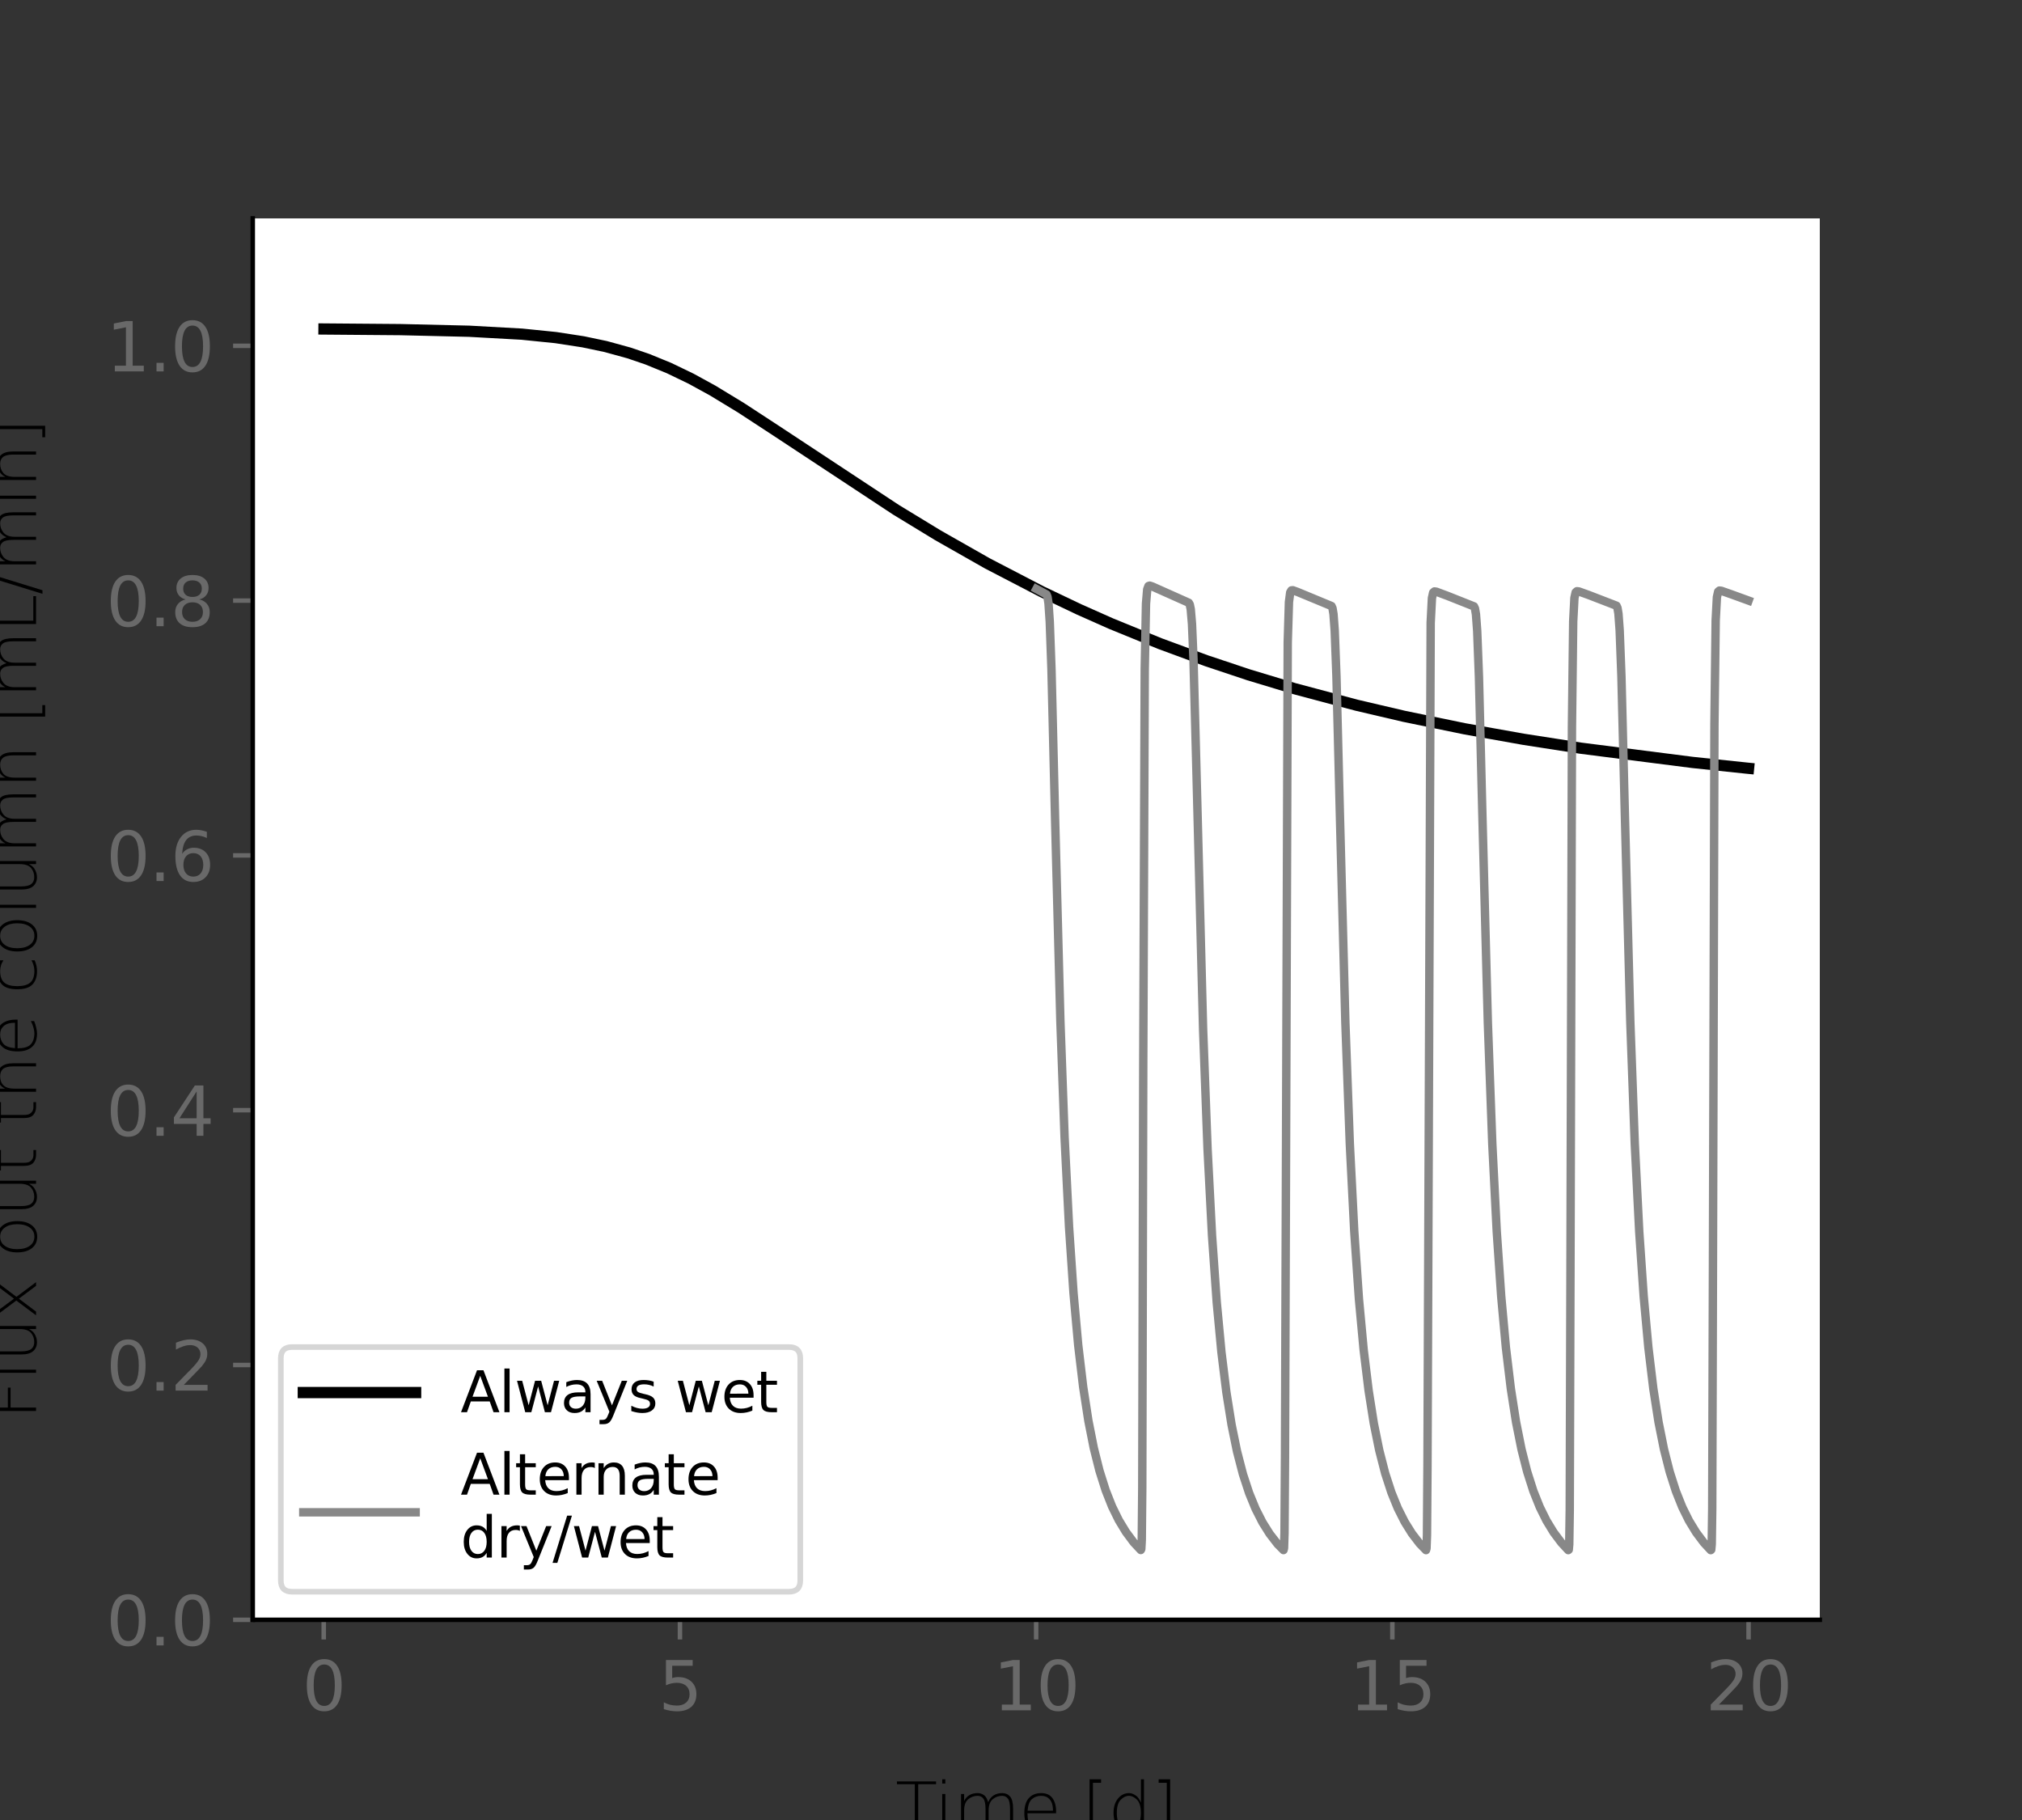 <?xml version="1.0" encoding="utf-8" standalone="no"?>
<!DOCTYPE svg PUBLIC "-//W3C//DTD SVG 1.1//EN"
  "http://www.w3.org/Graphics/SVG/1.1/DTD/svg11.dtd">
<svg xmlns:xlink="http://www.w3.org/1999/xlink" width="360pt" height="324pt" viewBox="0 0 360 324" xmlns="http://www.w3.org/2000/svg" version="1.1">
 <rect x="0" y="0" width="360" height="324" fill="#333333" stroke="none"/>
 <defs>
  <style type="text/css">*{stroke-linejoin: round; stroke-linecap: butt}</style>
 </defs>
 <g id="figure_1">
  <g id="patch_1">
   <path d="M 0 324 
L 360 324 
L 360 0 
L 0 0 
L 0 324 
z
" style="fill: none"/>
  </g>
  <g id="axes_1">
   <g id="patch_2">
    <path d="M 45 288.36 
L 324 288.36 
L 324 38.88 
L 45 38.88 
z
" style="fill: #ffffff"/>
   </g>
   <g id="matplotlib.axis_1">
    <g id="xtick_1">
     <g id="line2d_1">
      <defs>
       <path id="m3269035962" d="M 0 0 
L 0 3.5 
" style="stroke: #696969; stroke-width: 0.8"/>
      </defs>
      <g>
       <use xlink:href="#m3269035962" x="57.638" y="288.36" style="fill: #696969; stroke: #696969; stroke-width: 0.8"/>
      </g>
     </g>
     <g id="text_1">
      <!-- 0 -->
      <g style="fill: #696969" transform="translate(53.821 304.478) scale(0.12 -0.12)">
       <defs>
        <path id="DejaVuSans-30" d="M 2034 4250 
Q 1547 4250 1301 3770 
Q 1056 3291 1056 2328 
Q 1056 1369 1301 889 
Q 1547 409 2034 409 
Q 2525 409 2770 889 
Q 3016 1369 3016 2328 
Q 3016 3291 2770 3770 
Q 2525 4250 2034 4250 
z
M 2034 4750 
Q 2819 4750 3233 4129 
Q 3647 3509 3647 2328 
Q 3647 1150 3233 529 
Q 2819 -91 2034 -91 
Q 1250 -91 836 529 
Q 422 1150 422 2328 
Q 422 3509 836 4129 
Q 1250 4750 2034 4750 
z
" transform="scale(0.016)"/>
       </defs>
       <use xlink:href="#DejaVuSans-30"/>
      </g>
     </g>
    </g>
    <g id="xtick_2">
     <g id="line2d_2">
      <g>
       <use xlink:href="#m3269035962" x="121.058" y="288.36" style="fill: #696969; stroke: #696969; stroke-width: 0.8"/>
      </g>
     </g>
     <g id="text_2">
      <!-- 5 -->
      <g style="fill: #696969" transform="translate(117.241 304.478) scale(0.12 -0.12)">
       <defs>
        <path id="DejaVuSans-35" d="M 691 4666 
L 3169 4666 
L 3169 4134 
L 1269 4134 
L 1269 2991 
Q 1406 3038 1543 3061 
Q 1681 3084 1819 3084 
Q 2600 3084 3056 2656 
Q 3513 2228 3513 1497 
Q 3513 744 3044 326 
Q 2575 -91 1722 -91 
Q 1428 -91 1123 -41 
Q 819 9 494 109 
L 494 744 
Q 775 591 1075 516 
Q 1375 441 1709 441 
Q 2250 441 2565 725 
Q 2881 1009 2881 1497 
Q 2881 1984 2565 2268 
Q 2250 2553 1709 2553 
Q 1456 2553 1204 2497 
Q 953 2441 691 2322 
L 691 4666 
z
" transform="scale(0.016)"/>
       </defs>
       <use xlink:href="#DejaVuSans-35"/>
      </g>
     </g>
    </g>
    <g id="xtick_3">
     <g id="line2d_3">
      <g>
       <use xlink:href="#m3269035962" x="184.478" y="288.36" style="fill: #696969; stroke: #696969; stroke-width: 0.8"/>
      </g>
     </g>
     <g id="text_3">
      <!-- 10 -->
      <g style="fill: #696969" transform="translate(176.843 304.478) scale(0.12 -0.12)">
       <defs>
        <path id="DejaVuSans-31" d="M 794 531 
L 1825 531 
L 1825 4091 
L 703 3866 
L 703 4441 
L 1819 4666 
L 2450 4666 
L 2450 531 
L 3481 531 
L 3481 0 
L 794 0 
L 794 531 
z
" transform="scale(0.016)"/>
       </defs>
       <use xlink:href="#DejaVuSans-31"/>
       <use xlink:href="#DejaVuSans-30" x="63.623"/>
      </g>
     </g>
    </g>
    <g id="xtick_4">
     <g id="line2d_4">
      <g>
       <use xlink:href="#m3269035962" x="247.898" y="288.36" style="fill: #696969; stroke: #696969; stroke-width: 0.8"/>
      </g>
     </g>
     <g id="text_4">
      <!-- 15 -->
      <g style="fill: #696969" transform="translate(240.263 304.478) scale(0.12 -0.12)">
       <use xlink:href="#DejaVuSans-31"/>
       <use xlink:href="#DejaVuSans-35" x="63.623"/>
      </g>
     </g>
    </g>
    <g id="xtick_5">
     <g id="line2d_5">
      <g>
       <use xlink:href="#m3269035962" x="311.318" y="288.36" style="fill: #696969; stroke: #696969; stroke-width: 0.8"/>
      </g>
     </g>
     <g id="text_5">
      <!-- 20 -->
      <g style="fill: #696969" transform="translate(303.683 304.478) scale(0.12 -0.12)">
       <defs>
        <path id="DejaVuSans-32" d="M 1228 531 
L 3431 531 
L 3431 0 
L 469 0 
L 469 531 
Q 828 903 1448 1529 
Q 2069 2156 2228 2338 
Q 2531 2678 2651 2914 
Q 2772 3150 2772 3378 
Q 2772 3750 2511 3984 
Q 2250 4219 1831 4219 
Q 1534 4219 1204 4116 
Q 875 4013 500 3803 
L 500 4441 
Q 881 4594 1212 4672 
Q 1544 4750 1819 4750 
Q 2544 4750 2975 4387 
Q 3406 4025 3406 3419 
Q 3406 3131 3298 2873 
Q 3191 2616 2906 2266 
Q 2828 2175 2409 1742 
Q 1991 1309 1228 531 
z
" transform="scale(0.016)"/>
       </defs>
       <use xlink:href="#DejaVuSans-32"/>
       <use xlink:href="#DejaVuSans-30" x="63.623"/>
      </g>
     </g>
    </g>
    <g id="text_6">
     <!-- Time [d] -->
     <g transform="translate(159.422 326.092) scale(0.12 -0.12)">
      <defs>
       <path id="DejaVuSans-ExtraLight-54" d="M 141 4666 
L 3769 4666 
L 3769 4409 
L 2113 4409 
L 2113 0 
L 1797 0 
L 1797 4409 
L 141 4409 
L 141 4666 
z
" transform="scale(0.016)"/>
       <path id="DejaVuSans-ExtraLight-69" d="M 719 3500 
L 1006 3500 
L 1006 0 
L 719 0 
L 719 3500 
z
M 719 4863 
L 1006 4863 
L 1006 4469 
L 719 4469 
L 719 4863 
z
" transform="scale(0.016)"/>
       <path id="DejaVuSans-ExtraLight-6d" d="M 3244 2738 
Q 3406 3159 3756 3375 
Q 4088 3584 4544 3584 
Q 5000 3584 5275 3263 
Q 5553 2944 5553 2113 
L 5553 0 
L 5269 0 
L 5269 2094 
Q 5269 2819 5069 3075 
Q 4869 3331 4538 3331 
Q 4056 3331 3688 3034 
Q 3284 2713 3284 1978 
L 3284 0 
L 2997 0 
L 2997 2094 
Q 2997 2794 2803 3062 
Q 2609 3331 2266 3331 
Q 1784 3331 1416 3031 
Q 1013 2709 1013 1978 
L 1013 0 
L 725 0 
L 725 3500 
L 1013 3500 
L 1013 2844 
Q 1166 3188 1488 3388 
Q 1813 3584 2284 3584 
Q 2591 3584 2875 3378 
Q 3094 3219 3244 2738 
z
" transform="scale(0.016)"/>
       <path id="DejaVuSans-ExtraLight-65" d="M 3453 1894 
L 3453 1713 
L 797 1713 
Q 797 869 1125 531 
Q 1488 156 2203 156 
Q 2391 156 2700 238 
Q 3013 319 3319 481 
L 3319 178 
Q 3009 47 2684 -22 
Q 2359 -91 2169 -91 
Q 1359 -91 950 347 
Q 506 813 506 1713 
Q 506 2647 913 3106 
Q 1328 3584 2069 3584 
Q 2756 3584 3106 3131 
Q 3453 2656 3453 1894 
z
M 3163 1956 
Q 3163 2694 2831 3031 
Q 2553 3331 2075 3331 
Q 1553 3331 1200 3019 
Q 875 2728 809 1956 
L 3163 1956 
z
" transform="scale(0.016)"/>
       <path id="DejaVuSans-ExtraLight-20" transform="scale(0.016)"/>
       <path id="DejaVuSans-ExtraLight-5b" d="M 725 4863 
L 1791 4863 
L 1791 4538 
L 1038 4538 
L 1038 -581 
L 1791 -581 
L 1791 -844 
L 725 -844 
L 725 4863 
z
" transform="scale(0.016)"/>
       <path id="DejaVuSans-ExtraLight-64" d="M 3050 2700 
L 3050 4863 
L 3331 4863 
L 3331 0 
L 3050 0 
L 3050 794 
Q 2853 338 2622 169 
Q 2269 -91 1956 -91 
Q 1334 -91 921 415 
Q 509 922 509 1747 
Q 509 2572 921 3078 
Q 1334 3584 1956 3584 
Q 2269 3584 2622 3325 
Q 2853 3156 3050 2700 
z
M 1175 2966 
Q 813 2600 813 1747 
Q 813 894 1175 528 
Q 1534 163 1934 163 
Q 2325 163 2688 528 
Q 3047 894 3047 1747 
Q 3047 2600 2688 2966 
Q 2325 3331 1934 3331 
Q 1534 3331 1175 2966 
z
" transform="scale(0.016)"/>
       <path id="DejaVuSans-ExtraLight-5d" d="M 1791 4863 
L 1791 -844 
L 725 -844 
L 725 -581 
L 1478 -581 
L 1478 4538 
L 725 4538 
L 725 4863 
L 1791 4863 
z
" transform="scale(0.016)"/>
      </defs>
      <use xlink:href="#DejaVuSans-ExtraLight-54"/>
      <use xlink:href="#DejaVuSans-ExtraLight-69" x="57.959"/>
      <use xlink:href="#DejaVuSans-ExtraLight-6d" x="85.742"/>
      <use xlink:href="#DejaVuSans-ExtraLight-65" x="183.154"/>
      <use xlink:href="#DejaVuSans-ExtraLight-20" x="244.678"/>
      <use xlink:href="#DejaVuSans-ExtraLight-5b" x="276.465"/>
      <use xlink:href="#DejaVuSans-ExtraLight-64" x="315.479"/>
      <use xlink:href="#DejaVuSans-ExtraLight-5d" x="378.955"/>
     </g>
    </g>
   </g>
   <g id="matplotlib.axis_2">
    <g id="ytick_1">
     <g id="line2d_6">
      <defs>
       <path id="maf4b148721" d="M 0 0 
L -3.5 0 
" style="stroke: #696969; stroke-width: 0.8"/>
      </defs>
      <g>
       <use xlink:href="#maf4b148721" x="45" y="288.36" style="fill: #696969; stroke: #696969; stroke-width: 0.8"/>
      </g>
     </g>
     <g id="text_7">
      <!-- 0.0 -->
      <g style="fill: #696969" transform="translate(18.916 292.919) scale(0.12 -0.12)">
       <defs>
        <path id="DejaVuSans-2e" d="M 684 794 
L 1344 794 
L 1344 0 
L 684 0 
L 684 794 
z
" transform="scale(0.016)"/>
       </defs>
       <use xlink:href="#DejaVuSans-30"/>
       <use xlink:href="#DejaVuSans-2e" x="63.623"/>
       <use xlink:href="#DejaVuSans-30" x="95.41"/>
      </g>
     </g>
    </g>
    <g id="ytick_2">
     <g id="line2d_7">
      <g>
       <use xlink:href="#maf4b148721" x="45" y="243" style="fill: #696969; stroke: #696969; stroke-width: 0.8"/>
      </g>
     </g>
     <g id="text_8">
      <!-- 0.2 -->
      <g style="fill: #696969" transform="translate(18.916 247.559) scale(0.12 -0.12)">
       <use xlink:href="#DejaVuSans-30"/>
       <use xlink:href="#DejaVuSans-2e" x="63.623"/>
       <use xlink:href="#DejaVuSans-32" x="95.41"/>
      </g>
     </g>
    </g>
    <g id="ytick_3">
     <g id="line2d_8">
      <g>
       <use xlink:href="#maf4b148721" x="45" y="197.64" style="fill: #696969; stroke: #696969; stroke-width: 0.8"/>
      </g>
     </g>
     <g id="text_9">
      <!-- 0.4 -->
      <g style="fill: #696969" transform="translate(18.916 202.199) scale(0.12 -0.12)">
       <defs>
        <path id="DejaVuSans-34" d="M 2419 4116 
L 825 1625 
L 2419 1625 
L 2419 4116 
z
M 2253 4666 
L 3047 4666 
L 3047 1625 
L 3713 1625 
L 3713 1100 
L 3047 1100 
L 3047 0 
L 2419 0 
L 2419 1100 
L 313 1100 
L 313 1709 
L 2253 4666 
z
" transform="scale(0.016)"/>
       </defs>
       <use xlink:href="#DejaVuSans-30"/>
       <use xlink:href="#DejaVuSans-2e" x="63.623"/>
       <use xlink:href="#DejaVuSans-34" x="95.41"/>
      </g>
     </g>
    </g>
    <g id="ytick_4">
     <g id="line2d_9">
      <g>
       <use xlink:href="#maf4b148721" x="45" y="152.28" style="fill: #696969; stroke: #696969; stroke-width: 0.8"/>
      </g>
     </g>
     <g id="text_10">
      <!-- 0.6 -->
      <g style="fill: #696969" transform="translate(18.916 156.839) scale(0.12 -0.12)">
       <defs>
        <path id="DejaVuSans-36" d="M 2113 2584 
Q 1688 2584 1439 2293 
Q 1191 2003 1191 1497 
Q 1191 994 1439 701 
Q 1688 409 2113 409 
Q 2538 409 2786 701 
Q 3034 994 3034 1497 
Q 3034 2003 2786 2293 
Q 2538 2584 2113 2584 
z
M 3366 4563 
L 3366 3988 
Q 3128 4100 2886 4159 
Q 2644 4219 2406 4219 
Q 1781 4219 1451 3797 
Q 1122 3375 1075 2522 
Q 1259 2794 1537 2939 
Q 1816 3084 2150 3084 
Q 2853 3084 3261 2657 
Q 3669 2231 3669 1497 
Q 3669 778 3244 343 
Q 2819 -91 2113 -91 
Q 1303 -91 875 529 
Q 447 1150 447 2328 
Q 447 3434 972 4092 
Q 1497 4750 2381 4750 
Q 2619 4750 2861 4703 
Q 3103 4656 3366 4563 
z
" transform="scale(0.016)"/>
       </defs>
       <use xlink:href="#DejaVuSans-30"/>
       <use xlink:href="#DejaVuSans-2e" x="63.623"/>
       <use xlink:href="#DejaVuSans-36" x="95.41"/>
      </g>
     </g>
    </g>
    <g id="ytick_5">
     <g id="line2d_10">
      <g>
       <use xlink:href="#maf4b148721" x="45" y="106.92" style="fill: #696969; stroke: #696969; stroke-width: 0.8"/>
      </g>
     </g>
     <g id="text_11">
      <!-- 0.8 -->
      <g style="fill: #696969" transform="translate(18.916 111.479) scale(0.12 -0.12)">
       <defs>
        <path id="DejaVuSans-38" d="M 2034 2216 
Q 1584 2216 1326 1975 
Q 1069 1734 1069 1313 
Q 1069 891 1326 650 
Q 1584 409 2034 409 
Q 2484 409 2743 651 
Q 3003 894 3003 1313 
Q 3003 1734 2745 1975 
Q 2488 2216 2034 2216 
z
M 1403 2484 
Q 997 2584 770 2862 
Q 544 3141 544 3541 
Q 544 4100 942 4425 
Q 1341 4750 2034 4750 
Q 2731 4750 3128 4425 
Q 3525 4100 3525 3541 
Q 3525 3141 3298 2862 
Q 3072 2584 2669 2484 
Q 3125 2378 3379 2068 
Q 3634 1759 3634 1313 
Q 3634 634 3220 271 
Q 2806 -91 2034 -91 
Q 1263 -91 848 271 
Q 434 634 434 1313 
Q 434 1759 690 2068 
Q 947 2378 1403 2484 
z
M 1172 3481 
Q 1172 3119 1398 2916 
Q 1625 2713 2034 2713 
Q 2441 2713 2670 2916 
Q 2900 3119 2900 3481 
Q 2900 3844 2670 4047 
Q 2441 4250 2034 4250 
Q 1625 4250 1398 4047 
Q 1172 3844 1172 3481 
z
" transform="scale(0.016)"/>
       </defs>
       <use xlink:href="#DejaVuSans-30"/>
       <use xlink:href="#DejaVuSans-2e" x="63.623"/>
       <use xlink:href="#DejaVuSans-38" x="95.41"/>
      </g>
     </g>
    </g>
    <g id="ytick_6">
     <g id="line2d_11">
      <g>
       <use xlink:href="#maf4b148721" x="45" y="61.56" style="fill: #696969; stroke: #696969; stroke-width: 0.8"/>
      </g>
     </g>
     <g id="text_12">
      <!-- 1.0 -->
      <g style="fill: #696969" transform="translate(18.916 66.119) scale(0.12 -0.12)">
       <use xlink:href="#DejaVuSans-31"/>
       <use xlink:href="#DejaVuSans-2e" x="63.623"/>
       <use xlink:href="#DejaVuSans-30" x="95.41"/>
      </g>
     </g>
    </g>
    <g id="text_13">
     <!-- Flux out the column [mL/min] -->
     <g transform="translate(6.421 252.683) rotate(-90) scale(0.12 -0.12)">
      <defs>
       <path id="DejaVuSans-ExtraLight-46" d="M 781 4666 
L 3147 4666 
L 3147 4406 
L 1097 4406 
L 1097 2616 
L 2947 2616 
L 2947 2363 
L 1097 2363 
L 1097 0 
L 781 0 
L 781 4666 
z
" transform="scale(0.016)"/>
       <path id="DejaVuSans-ExtraLight-6c" d="M 725 4863 
L 1013 4863 
L 1013 0 
L 725 0 
L 725 4863 
z
" transform="scale(0.016)"/>
       <path id="DejaVuSans-ExtraLight-75" d="M 688 1388 
L 688 3500 
L 975 3500 
L 975 1406 
Q 975 725 1194 447 
Q 1413 169 1838 169 
Q 2334 169 2688 469 
Q 3044 772 3044 1522 
L 3044 3500 
L 3331 3500 
L 3331 0 
L 3044 0 
L 3044 656 
Q 2891 338 2641 169 
Q 2272 -84 1825 -84 
Q 1306 -84 997 269 
Q 688 619 688 1388 
z
" transform="scale(0.016)"/>
       <path id="DejaVuSans-ExtraLight-78" d="M 3338 3500 
L 2072 1819 
L 3431 0 
L 3088 0 
L 1900 1594 
L 700 0 
L 356 0 
L 1725 1831 
L 481 3500 
L 822 3500 
L 1900 2047 
L 2994 3500 
L 3338 3500 
z
" transform="scale(0.016)"/>
       <path id="DejaVuSans-ExtraLight-6f" d="M 2806 2900 
Q 2497 3331 1962 3331 
Q 1428 3331 1119 2903 
Q 806 2478 806 1753 
Q 806 1009 1116 584 
Q 1425 156 1963 156 
Q 2497 156 2806 584 
Q 3119 1016 3119 1753 
Q 3119 2469 2806 2900 
z
M 1959 3584 
Q 2628 3584 3016 3084 
Q 3406 2581 3406 1750 
Q 3406 891 3016 394 
Q 2628 -106 1959 -106 
Q 1284 -106 894 391 
Q 506 888 506 1750 
Q 506 2591 897 3087 
Q 1288 3584 1959 3584 
z
" transform="scale(0.016)"/>
       <path id="DejaVuSans-ExtraLight-74" d="M 1028 4494 
L 1028 3500 
L 2213 3500 
L 2213 3256 
L 1028 3256 
L 1028 1153 
Q 1028 753 1131 594 
Q 1344 244 1750 244 
L 2213 244 
L 2213 0 
L 1766 0 
Q 1338 0 1038 250 
Q 738 500 738 1153 
L 738 3256 
L 319 3256 
L 319 3500 
L 738 3500 
L 738 4494 
L 1028 4494 
z
" transform="scale(0.016)"/>
       <path id="DejaVuSans-ExtraLight-68" d="M 3369 2113 
L 3369 0 
L 3081 0 
L 3081 2094 
Q 3081 2769 2853 3050 
Q 2625 3331 2163 3331 
Q 1631 3331 1322 3018 
Q 1013 2706 1013 1978 
L 1013 0 
L 725 0 
L 725 4863 
L 1013 4863 
L 1013 2853 
Q 1113 3122 1369 3331 
Q 1675 3584 2231 3584 
Q 2750 3584 3059 3213 
Q 3369 2838 3369 2113 
z
" transform="scale(0.016)"/>
       <path id="DejaVuSans-ExtraLight-63" d="M 3122 3331 
L 3122 3025 
Q 2863 3184 2694 3241 
Q 2403 3331 2138 3331 
Q 1381 3331 1053 2943 
Q 725 2556 725 1747 
Q 725 931 1053 543 
Q 1381 156 2138 156 
Q 2388 156 2631 225 
Q 2878 291 3122 425 
L 3122 134 
Q 2881 22 2625 -34 
Q 2366 -91 2113 -91 
Q 1344 -91 891 325 
Q 438 744 438 1747 
Q 438 2750 891 3169 
Q 1344 3584 2113 3584 
Q 2363 3584 2644 3513 
Q 2925 3444 3122 3331 
z
" transform="scale(0.016)"/>
       <path id="DejaVuSans-ExtraLight-6e" d="M 3369 2113 
L 3369 0 
L 3081 0 
L 3081 2094 
Q 3081 2775 2862 3053 
Q 2644 3331 2219 3331 
Q 1722 3331 1369 3031 
Q 1013 2728 1013 1978 
L 1013 0 
L 725 0 
L 725 3500 
L 1013 3500 
L 1013 2844 
Q 1166 3163 1416 3331 
Q 1784 3584 2231 3584 
Q 2750 3584 3059 3231 
Q 3369 2881 3369 2113 
z
" transform="scale(0.016)"/>
       <path id="DejaVuSans-ExtraLight-4c" d="M 781 4666 
L 1094 4666 
L 1094 256 
L 3366 256 
L 3366 0 
L 781 0 
L 781 4666 
z
" transform="scale(0.016)"/>
       <path id="DejaVuSans-ExtraLight-2f" d="M 1725 4666 
L 2056 4666 
L 431 -594 
L 100 -594 
L 1725 4666 
z
" transform="scale(0.016)"/>
      </defs>
      <use xlink:href="#DejaVuSans-ExtraLight-46"/>
      <use xlink:href="#DejaVuSans-ExtraLight-6c" x="57.52"/>
      <use xlink:href="#DejaVuSans-ExtraLight-75" x="85.303"/>
      <use xlink:href="#DejaVuSans-ExtraLight-78" x="148.682"/>
      <use xlink:href="#DejaVuSans-ExtraLight-20" x="207.861"/>
      <use xlink:href="#DejaVuSans-ExtraLight-6f" x="239.648"/>
      <use xlink:href="#DejaVuSans-ExtraLight-75" x="300.83"/>
      <use xlink:href="#DejaVuSans-ExtraLight-74" x="364.209"/>
      <use xlink:href="#DejaVuSans-ExtraLight-20" x="403.418"/>
      <use xlink:href="#DejaVuSans-ExtraLight-74" x="435.205"/>
      <use xlink:href="#DejaVuSans-ExtraLight-68" x="474.414"/>
      <use xlink:href="#DejaVuSans-ExtraLight-65" x="537.793"/>
      <use xlink:href="#DejaVuSans-ExtraLight-20" x="599.316"/>
      <use xlink:href="#DejaVuSans-ExtraLight-63" x="631.104"/>
      <use xlink:href="#DejaVuSans-ExtraLight-6f" x="686.084"/>
      <use xlink:href="#DejaVuSans-ExtraLight-6c" x="747.266"/>
      <use xlink:href="#DejaVuSans-ExtraLight-75" x="775.049"/>
      <use xlink:href="#DejaVuSans-ExtraLight-6d" x="838.428"/>
      <use xlink:href="#DejaVuSans-ExtraLight-6e" x="935.84"/>
      <use xlink:href="#DejaVuSans-ExtraLight-20" x="999.219"/>
      <use xlink:href="#DejaVuSans-ExtraLight-5b" x="1031.006"/>
      <use xlink:href="#DejaVuSans-ExtraLight-6d" x="1070.02"/>
      <use xlink:href="#DejaVuSans-ExtraLight-4c" x="1167.432"/>
      <use xlink:href="#DejaVuSans-ExtraLight-2f" x="1223.145"/>
      <use xlink:href="#DejaVuSans-ExtraLight-6d" x="1256.836"/>
      <use xlink:href="#DejaVuSans-ExtraLight-69" x="1354.248"/>
      <use xlink:href="#DejaVuSans-ExtraLight-6e" x="1382.031"/>
      <use xlink:href="#DejaVuSans-ExtraLight-5d" x="1445.41"/>
     </g>
    </g>
   </g>
   <g id="line2d_12">
    <path d="M 57.682 58.568 
L 71.29 58.679 
L 83.534 58.968 
L 92.918 59.488 
L 98.948 60.099 
L 103.84 60.851 
L 107.845 61.694 
L 111.985 62.832 
L 115.244 63.943 
L 119.119 65.527 
L 123.042 67.418 
L 126.871 69.516 
L 131.938 72.595 
L 138.016 76.568 
L 159.55 90.766 
L 167.037 95.323 
L 175.804 100.302 
L 185.446 105.311 
L 192.099 108.48 
L 197.778 111.005 
L 206.545 114.587 
L 214.825 117.637 
L 222.312 120.135 
L 230.457 122.594 
L 241.555 125.549 
L 249.97 127.518 
L 260.757 129.738 
L 271.198 131.601 
L 281.416 133.189 
L 301.364 135.733 
L 311.053 136.75 
L 311.318 136.776 
L 311.318 136.776 
" clip-path="url(#pd95ec90dd4)" style="fill: none; stroke: #000000; stroke-width: 2; stroke-linecap: square"/>
   </g>
   <g id="line2d_13">
    <path d="M 184.522 104.852 
L 186.327 105.83 
L 186.503 106.27 
L 186.679 107.421 
L 186.902 110.698 
L 187.208 119.179 
L 187.871 146.593 
L 188.793 181.787 
L 189.545 202.544 
L 190.338 218.465 
L 191.13 230.183 
L 191.964 239.438 
L 192.845 246.871 
L 193.773 252.894 
L 194.742 257.794 
L 195.752 261.821 
L 196.856 265.313 
L 197.998 268.197 
L 199.19 270.623 
L 200.465 272.726 
L 201.833 274.563 
L 203.107 275.932 
L 203.195 275.76 
L 203.283 274.144 
L 203.371 264.919 
L 203.548 189.229 
L 203.812 119.101 
L 204.035 107.485 
L 204.252 104.915 
L 204.475 104.33 
L 204.693 104.255 
L 205.18 104.414 
L 211.65 107.304 
L 211.826 107.608 
L 212.002 108.454 
L 212.226 111.098 
L 212.49 117.336 
L 212.971 135.49 
L 214.204 183.285 
L 214.997 204.549 
L 215.79 219.916 
L 216.63 231.84 
L 217.464 240.691 
L 218.344 247.83 
L 219.272 253.638 
L 220.241 258.377 
L 221.298 262.446 
L 222.396 265.793 
L 223.546 268.598 
L 224.779 271.021 
L 226.053 273.05 
L 227.462 274.876 
L 228.519 275.946 
L 228.608 275.594 
L 228.696 272.911 
L 228.784 259.367 
L 229.271 114.347 
L 229.488 107.172 
L 229.712 105.459 
L 229.929 105.104 
L 230.193 105.082 
L 231.033 105.388 
L 237.065 107.887 
L 237.241 108.274 
L 237.417 109.318 
L 237.634 112.255 
L 237.945 120.441 
L 238.562 145.181 
L 239.531 182.022 
L 240.324 203.632 
L 241.116 219.244 
L 241.95 231.272 
L 242.79 240.315 
L 243.671 247.541 
L 244.593 253.381 
L 245.562 258.175 
L 246.619 262.287 
L 247.723 265.683 
L 248.867 268.498 
L 250.1 270.94 
L 251.375 272.985 
L 252.743 274.774 
L 253.888 275.956 
L 253.976 275.654 
L 254.064 273.27 
L 254.152 260.909 
L 254.722 110.846 
L 254.945 106.472 
L 255.162 105.491 
L 255.385 105.292 
L 255.738 105.338 
L 257.717 106.078 
L 262.433 107.951 
L 262.609 108.335 
L 262.785 109.374 
L 263.002 112.305 
L 263.314 120.483 
L 263.93 145.209 
L 264.899 182.038 
L 265.692 203.643 
L 266.485 219.251 
L 267.277 230.766 
L 268.111 239.877 
L 268.992 247.206 
L 269.92 253.153 
L 270.889 257.997 
L 271.899 261.982 
L 273.003 265.441 
L 274.147 268.303 
L 275.339 270.709 
L 276.613 272.797 
L 277.981 274.621 
L 279.215 275.955 
L 279.303 275.885 
L 279.391 274.924 
L 279.479 268.92 
L 279.608 226.271 
L 279.872 129.455 
L 280.095 110.613 
L 280.313 106.441 
L 280.536 105.443 
L 280.753 105.252 
L 281.105 105.292 
L 282.779 105.893 
L 287.801 107.829 
L 287.977 108.213 
L 288.153 109.259 
L 288.37 112.202 
L 288.681 120.405 
L 289.298 145.173 
L 290.267 182.026 
L 291.06 203.637 
L 291.852 219.249 
L 292.645 230.764 
L 293.479 239.876 
L 294.36 247.205 
L 295.288 253.153 
L 296.257 257.997 
L 297.267 261.982 
L 298.371 265.441 
L 299.515 268.303 
L 300.707 270.709 
L 301.981 272.797 
L 303.349 274.621 
L 304.583 275.955 
L 304.671 275.879 
L 304.759 274.881 
L 304.847 268.686 
L 304.976 225.373 
L 305.24 129.063 
L 305.463 110.438 
L 305.681 106.314 
L 305.904 105.327 
L 306.121 105.138 
L 306.473 105.176 
L 308.323 105.828 
L 311.318 106.917 
L 311.318 106.917 
" clip-path="url(#pd95ec90dd4)" style="fill: none; stroke: #888888; stroke-width: 1.5; stroke-linecap: square"/>
   </g>
   <g id="patch_3">
    <path d="M 45 288.36 
L 45 38.88 
" style="fill: none; stroke: #000000; stroke-width: 0.8; stroke-linejoin: miter; stroke-linecap: square"/>
   </g>
   <g id="patch_4">
    <path d="M 45 288.36 
L 324 288.36 
" style="fill: none; stroke: #000000; stroke-width: 0.8; stroke-linejoin: miter; stroke-linecap: square"/>
   </g>
   <g id="legend_1">
    <g id="patch_5">
     <path d="M 52 283.36 
L 140.483 283.36 
Q 142.483 283.36 142.483 281.36 
L 142.483 241.806 
Q 142.483 239.806 140.483 239.806 
L 52 239.806 
Q 50 239.806 50 241.806 
L 50 281.36 
Q 50 283.36 52 283.36 
z
" style="fill: #ffffff; opacity: 0.8; stroke: #cccccc; stroke-linejoin: miter"/>
    </g>
    <g id="line2d_14">
     <path d="M 54 247.904 
L 64 247.904 
L 74 247.904 
" style="fill: none; stroke: #000000; stroke-width: 2; stroke-linecap: square"/>
    </g>
    <g id="text_14">
     <!-- Always wet -->
     <g transform="translate(82 251.404) scale(0.1 -0.1)">
      <defs>
       <path id="DejaVuSans-41" d="M 2188 4044 
L 1331 1722 
L 3047 1722 
L 2188 4044 
z
M 1831 4666 
L 2547 4666 
L 4325 0 
L 3669 0 
L 3244 1197 
L 1141 1197 
L 716 0 
L 50 0 
L 1831 4666 
z
" transform="scale(0.016)"/>
       <path id="DejaVuSans-6c" d="M 603 4863 
L 1178 4863 
L 1178 0 
L 603 0 
L 603 4863 
z
" transform="scale(0.016)"/>
       <path id="DejaVuSans-77" d="M 269 3500 
L 844 3500 
L 1563 769 
L 2278 3500 
L 2956 3500 
L 3675 769 
L 4391 3500 
L 4966 3500 
L 4050 0 
L 3372 0 
L 2619 2869 
L 1863 0 
L 1184 0 
L 269 3500 
z
" transform="scale(0.016)"/>
       <path id="DejaVuSans-61" d="M 2194 1759 
Q 1497 1759 1228 1600 
Q 959 1441 959 1056 
Q 959 750 1161 570 
Q 1363 391 1709 391 
Q 2188 391 2477 730 
Q 2766 1069 2766 1631 
L 2766 1759 
L 2194 1759 
z
M 3341 1997 
L 3341 0 
L 2766 0 
L 2766 531 
Q 2569 213 2275 61 
Q 1981 -91 1556 -91 
Q 1019 -91 701 211 
Q 384 513 384 1019 
Q 384 1609 779 1909 
Q 1175 2209 1959 2209 
L 2766 2209 
L 2766 2266 
Q 2766 2663 2505 2880 
Q 2244 3097 1772 3097 
Q 1472 3097 1187 3025 
Q 903 2953 641 2809 
L 641 3341 
Q 956 3463 1253 3523 
Q 1550 3584 1831 3584 
Q 2591 3584 2966 3190 
Q 3341 2797 3341 1997 
z
" transform="scale(0.016)"/>
       <path id="DejaVuSans-79" d="M 2059 -325 
Q 1816 -950 1584 -1140 
Q 1353 -1331 966 -1331 
L 506 -1331 
L 506 -850 
L 844 -850 
Q 1081 -850 1212 -737 
Q 1344 -625 1503 -206 
L 1606 56 
L 191 3500 
L 800 3500 
L 1894 763 
L 2988 3500 
L 3597 3500 
L 2059 -325 
z
" transform="scale(0.016)"/>
       <path id="DejaVuSans-73" d="M 2834 3397 
L 2834 2853 
Q 2591 2978 2328 3040 
Q 2066 3103 1784 3103 
Q 1356 3103 1142 2972 
Q 928 2841 928 2578 
Q 928 2378 1081 2264 
Q 1234 2150 1697 2047 
L 1894 2003 
Q 2506 1872 2764 1633 
Q 3022 1394 3022 966 
Q 3022 478 2636 193 
Q 2250 -91 1575 -91 
Q 1294 -91 989 -36 
Q 684 19 347 128 
L 347 722 
Q 666 556 975 473 
Q 1284 391 1588 391 
Q 1994 391 2212 530 
Q 2431 669 2431 922 
Q 2431 1156 2273 1281 
Q 2116 1406 1581 1522 
L 1381 1569 
Q 847 1681 609 1914 
Q 372 2147 372 2553 
Q 372 3047 722 3315 
Q 1072 3584 1716 3584 
Q 2034 3584 2315 3537 
Q 2597 3491 2834 3397 
z
" transform="scale(0.016)"/>
       <path id="DejaVuSans-20" transform="scale(0.016)"/>
       <path id="DejaVuSans-65" d="M 3597 1894 
L 3597 1613 
L 953 1613 
Q 991 1019 1311 708 
Q 1631 397 2203 397 
Q 2534 397 2845 478 
Q 3156 559 3463 722 
L 3463 178 
Q 3153 47 2828 -22 
Q 2503 -91 2169 -91 
Q 1331 -91 842 396 
Q 353 884 353 1716 
Q 353 2575 817 3079 
Q 1281 3584 2069 3584 
Q 2775 3584 3186 3129 
Q 3597 2675 3597 1894 
z
M 3022 2063 
Q 3016 2534 2758 2815 
Q 2500 3097 2075 3097 
Q 1594 3097 1305 2825 
Q 1016 2553 972 2059 
L 3022 2063 
z
" transform="scale(0.016)"/>
       <path id="DejaVuSans-74" d="M 1172 4494 
L 1172 3500 
L 2356 3500 
L 2356 3053 
L 1172 3053 
L 1172 1153 
Q 1172 725 1289 603 
Q 1406 481 1766 481 
L 2356 481 
L 2356 0 
L 1766 0 
Q 1100 0 847 248 
Q 594 497 594 1153 
L 594 3053 
L 172 3053 
L 172 3500 
L 594 3500 
L 594 4494 
L 1172 4494 
z
" transform="scale(0.016)"/>
      </defs>
      <use xlink:href="#DejaVuSans-41"/>
      <use xlink:href="#DejaVuSans-6c" x="68.408"/>
      <use xlink:href="#DejaVuSans-77" x="96.191"/>
      <use xlink:href="#DejaVuSans-61" x="177.979"/>
      <use xlink:href="#DejaVuSans-79" x="239.258"/>
      <use xlink:href="#DejaVuSans-73" x="298.438"/>
      <use xlink:href="#DejaVuSans-20" x="350.537"/>
      <use xlink:href="#DejaVuSans-77" x="382.324"/>
      <use xlink:href="#DejaVuSans-65" x="464.111"/>
      <use xlink:href="#DejaVuSans-74" x="525.635"/>
     </g>
    </g>
    <g id="line2d_15">
     <path d="M 54 269.221 
L 64 269.221 
L 74 269.221 
" style="fill: none; stroke: #888888; stroke-width: 1.5; stroke-linecap: square"/>
    </g>
    <g id="text_15">
     <!-- Alternate  -->
     <g transform="translate(82 266.082) scale(0.1 -0.1)">
      <defs>
       <path id="DejaVuSans-72" d="M 2631 2963 
Q 2534 3019 2420 3045 
Q 2306 3072 2169 3072 
Q 1681 3072 1420 2755 
Q 1159 2438 1159 1844 
L 1159 0 
L 581 0 
L 581 3500 
L 1159 3500 
L 1159 2956 
Q 1341 3275 1631 3429 
Q 1922 3584 2338 3584 
Q 2397 3584 2469 3576 
Q 2541 3569 2628 3553 
L 2631 2963 
z
" transform="scale(0.016)"/>
       <path id="DejaVuSans-6e" d="M 3513 2113 
L 3513 0 
L 2938 0 
L 2938 2094 
Q 2938 2591 2744 2837 
Q 2550 3084 2163 3084 
Q 1697 3084 1428 2787 
Q 1159 2491 1159 1978 
L 1159 0 
L 581 0 
L 581 3500 
L 1159 3500 
L 1159 2956 
Q 1366 3272 1645 3428 
Q 1925 3584 2291 3584 
Q 2894 3584 3203 3211 
Q 3513 2838 3513 2113 
z
" transform="scale(0.016)"/>
      </defs>
      <use xlink:href="#DejaVuSans-41"/>
      <use xlink:href="#DejaVuSans-6c" x="68.408"/>
      <use xlink:href="#DejaVuSans-74" x="96.191"/>
      <use xlink:href="#DejaVuSans-65" x="135.4"/>
      <use xlink:href="#DejaVuSans-72" x="196.924"/>
      <use xlink:href="#DejaVuSans-6e" x="236.287"/>
      <use xlink:href="#DejaVuSans-61" x="299.666"/>
      <use xlink:href="#DejaVuSans-74" x="360.945"/>
      <use xlink:href="#DejaVuSans-65" x="400.154"/>
      <use xlink:href="#DejaVuSans-20" x="461.678"/>
     </g>
     <!-- dry/wet -->
     <g transform="translate(82 277.28) scale(0.1 -0.1)">
      <defs>
       <path id="DejaVuSans-64" d="M 2906 2969 
L 2906 4863 
L 3481 4863 
L 3481 0 
L 2906 0 
L 2906 525 
Q 2725 213 2448 61 
Q 2172 -91 1784 -91 
Q 1150 -91 751 415 
Q 353 922 353 1747 
Q 353 2572 751 3078 
Q 1150 3584 1784 3584 
Q 2172 3584 2448 3432 
Q 2725 3281 2906 2969 
z
M 947 1747 
Q 947 1113 1208 752 
Q 1469 391 1925 391 
Q 2381 391 2643 752 
Q 2906 1113 2906 1747 
Q 2906 2381 2643 2742 
Q 2381 3103 1925 3103 
Q 1469 3103 1208 2742 
Q 947 2381 947 1747 
z
" transform="scale(0.016)"/>
       <path id="DejaVuSans-2f" d="M 1625 4666 
L 2156 4666 
L 531 -594 
L 0 -594 
L 1625 4666 
z
" transform="scale(0.016)"/>
      </defs>
      <use xlink:href="#DejaVuSans-64"/>
      <use xlink:href="#DejaVuSans-72" x="63.477"/>
      <use xlink:href="#DejaVuSans-79" x="104.59"/>
      <use xlink:href="#DejaVuSans-2f" x="163.77"/>
      <use xlink:href="#DejaVuSans-77" x="197.461"/>
      <use xlink:href="#DejaVuSans-65" x="279.248"/>
      <use xlink:href="#DejaVuSans-74" x="340.771"/>
     </g>
    </g>
   </g>
  </g>
 </g>
 <defs>
  <clipPath id="pd95ec90dd4">
   <rect x="45" y="38.88" width="279" height="249.48"/>
  </clipPath>
 </defs>
</svg>
